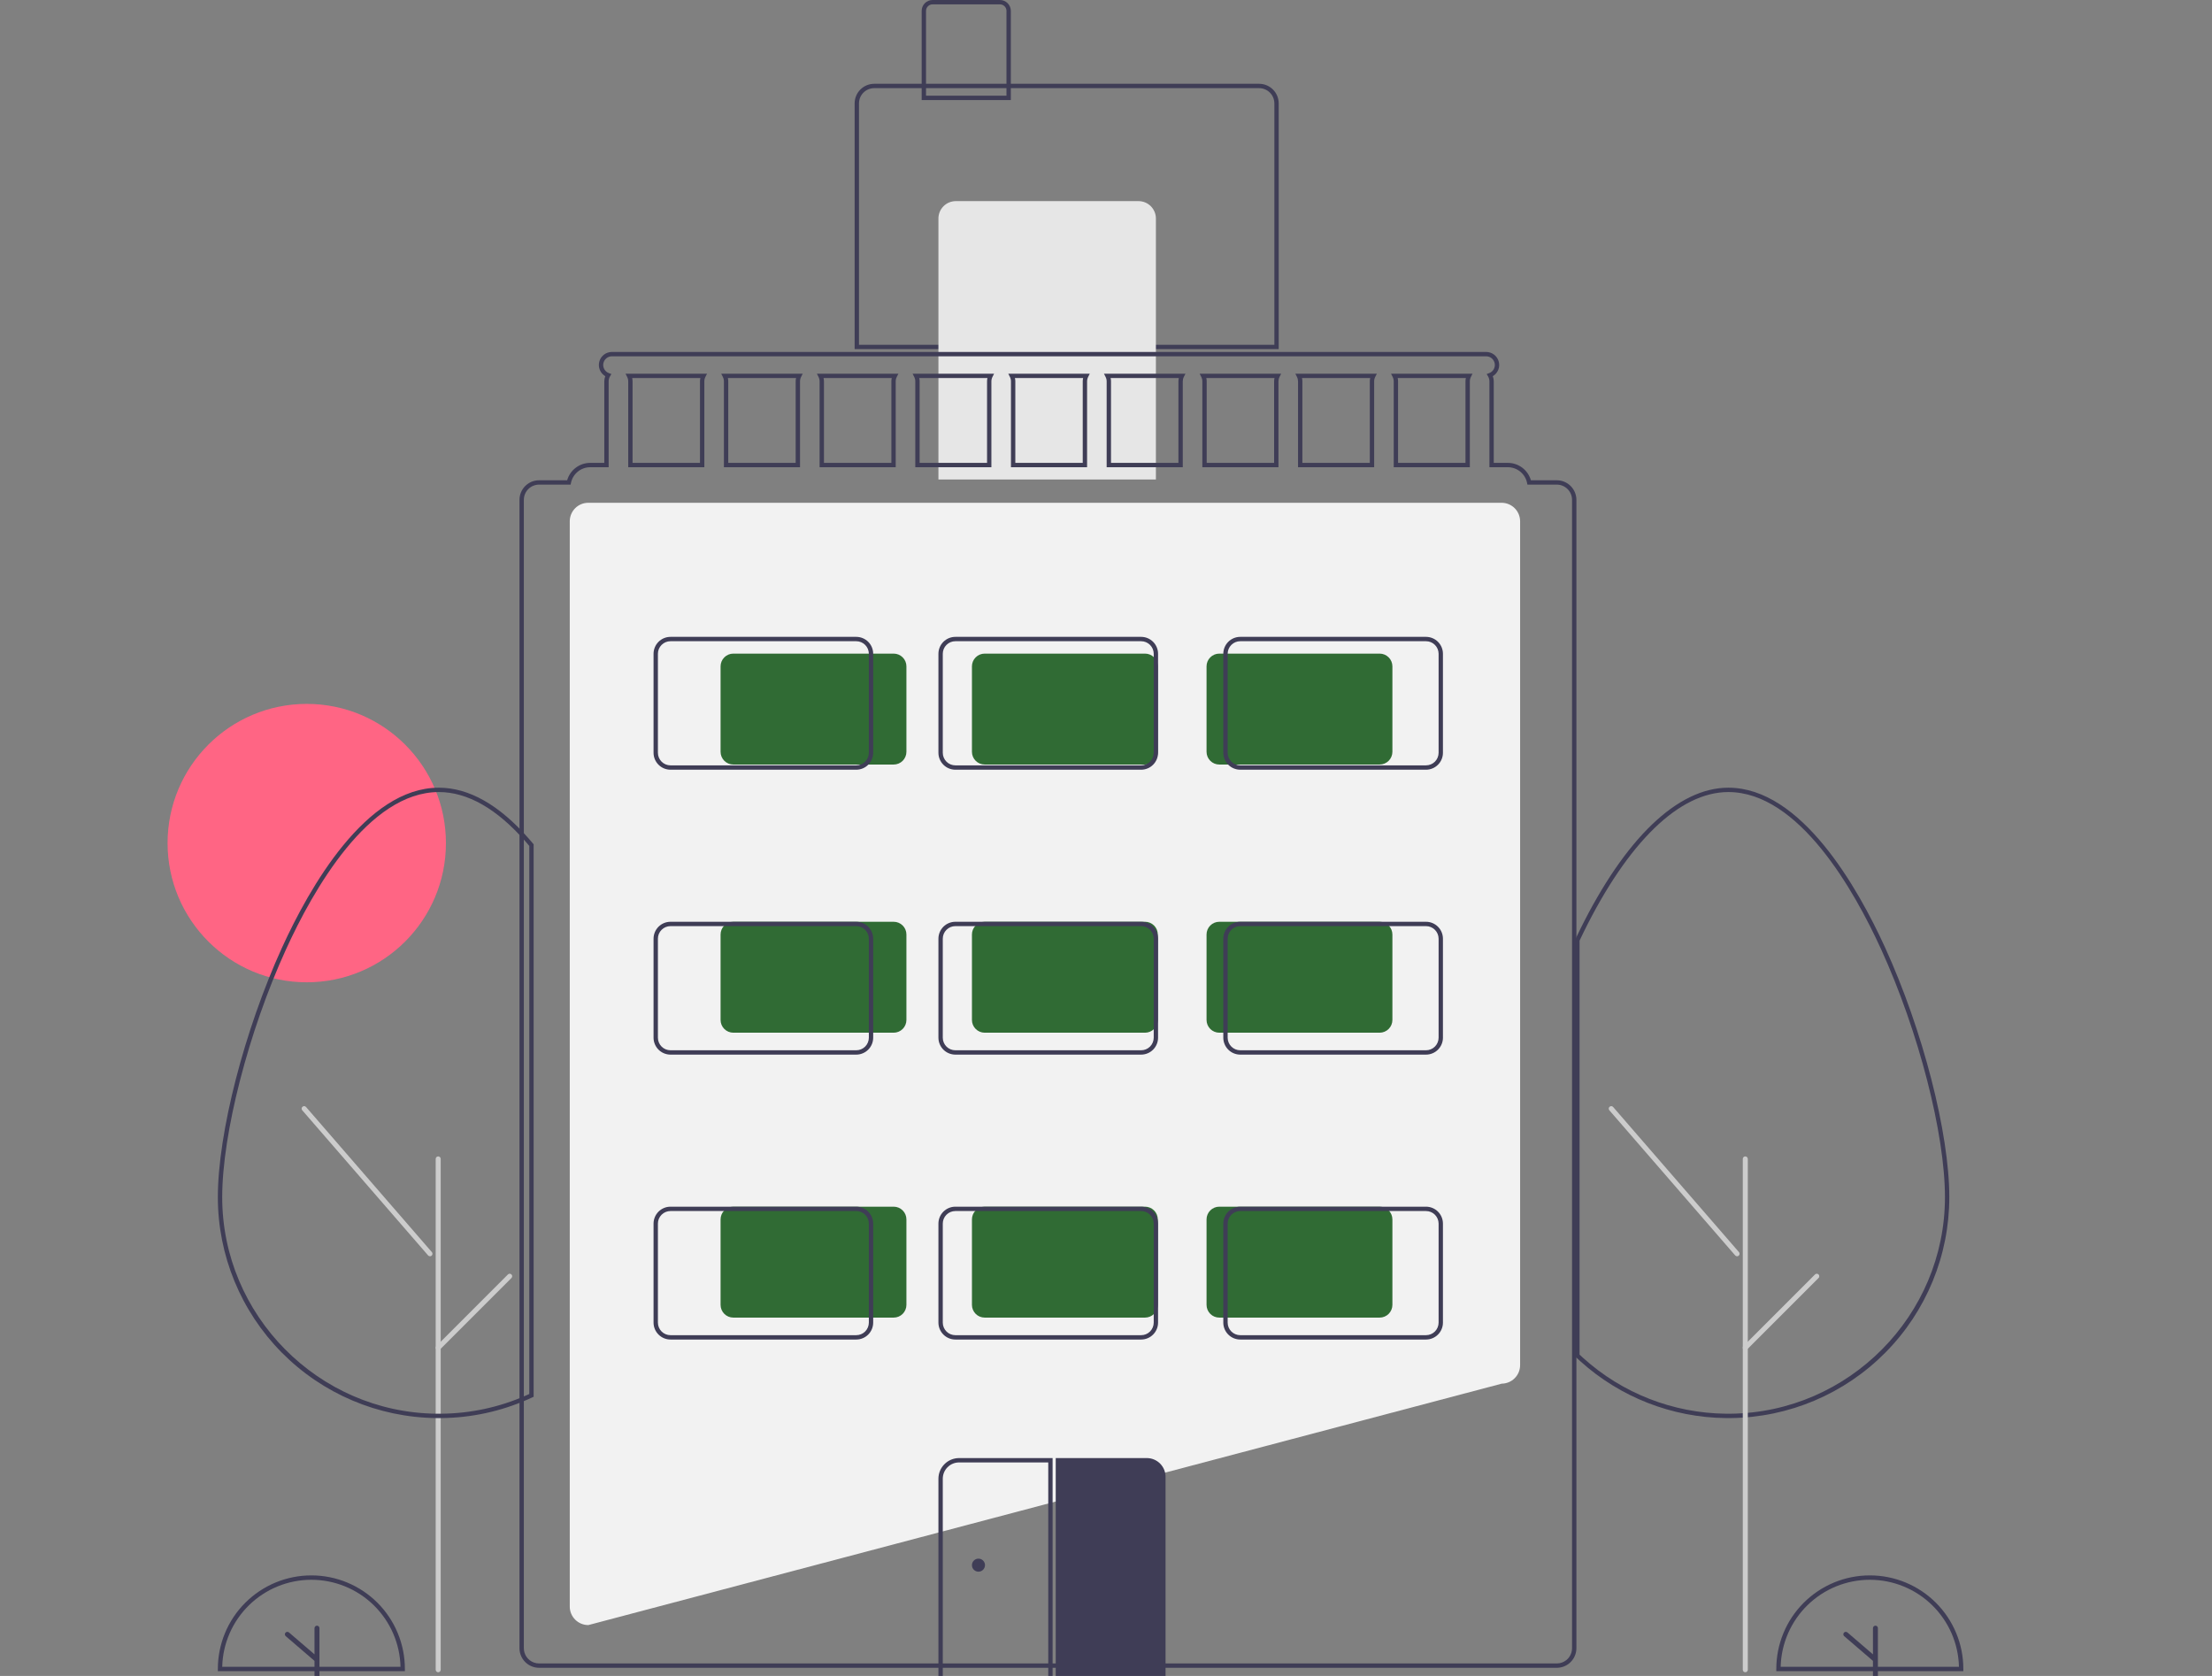 <svg width="132" height="100" viewBox="0 0 132 100" fill="none" xmlns="http://www.w3.org/2000/svg">
<rect x="0" y="0" width="132" height="100" fill="#808080" stroke="none"/>
<g clip-path="url(#clip0)">
<path d="M18.306 58.611C22.893 58.611 26.611 54.893 26.611 50.306C26.611 45.718 22.893 42 18.306 42C13.719 42 10 45.718 10 50.306C10 54.893 13.719 58.611 18.306 58.611Z" fill="#FF6584"/>
<path d="M35.111 96.964H35.103C34.811 96.964 34.53 96.847 34.324 96.641C34.117 96.434 34 96.153 34 95.861V31.103C34 30.811 34.117 30.53 34.324 30.323C34.53 30.117 34.811 30 35.103 30H89.609C89.901 30 90.181 30.117 90.388 30.323C90.595 30.53 90.711 30.811 90.712 31.103V81.456C90.711 81.747 90.596 82.026 90.391 82.233C90.186 82.439 89.908 82.556 89.617 82.559L35.111 96.964Z" fill="#F2F2F2"/>
<path d="M76.306 20.833H51V6.168C51 5.858 51.123 5.561 51.343 5.342C51.561 5.124 51.858 5 52.168 5H75.138C75.448 5 75.745 5.124 75.964 5.342C76.183 5.561 76.306 5.858 76.306 6.168V20.833ZM51.26 20.573H76.047V6.168C76.046 5.927 75.951 5.696 75.78 5.526C75.61 5.356 75.379 5.26 75.138 5.26H52.168C51.927 5.26 51.696 5.356 51.526 5.526C51.356 5.696 51.26 5.927 51.26 6.168V20.573Z" fill="#3F3D56"/>
<path d="M57.038 12H67.939C68.215 12 68.479 12.109 68.673 12.304C68.868 12.499 68.978 12.763 68.978 13.038V28.611H56V13.038C56 12.763 56.109 12.499 56.304 12.304C56.499 12.109 56.763 12 57.038 12Z" fill="#E6E6E6"/>
<path d="M60.321 5.97H55V0.649C55 0.477 55.069 0.312 55.19 0.19C55.312 0.069 55.477 0 55.649 0H59.672C59.844 0 60.009 0.069 60.13 0.19C60.252 0.312 60.321 0.477 60.321 0.649V5.97ZM55.26 5.71H60.061V0.649C60.061 0.546 60.02 0.447 59.947 0.374C59.874 0.301 59.775 0.26 59.672 0.26H55.649C55.546 0.26 55.447 0.301 55.374 0.374C55.301 0.447 55.26 0.546 55.26 0.649V5.71Z" fill="#3F3D56"/>
<path d="M103.137 84.614C103.086 84.614 103.035 84.614 102.984 84.613C99.773 84.577 96.686 83.371 94.302 81.219C94.214 81.139 94.127 81.058 94.04 80.976L94 80.937V56.066L94.012 56.039C94.098 55.857 94.185 55.678 94.273 55.498C96.972 50.018 100.12 47 103.137 47C107.489 47 110.863 52.969 112.488 56.527C114.746 61.474 116.324 67.605 116.324 71.435C116.323 74.906 114.954 78.235 112.513 80.702C110.073 83.169 106.758 84.574 103.288 84.613C103.24 84.614 103.188 84.614 103.137 84.614ZM94.26 80.826C94.331 80.894 94.404 80.961 94.477 81.027C96.814 83.136 99.841 84.319 102.988 84.353C103.041 84.355 103.091 84.353 103.141 84.355C103.188 84.355 103.236 84.355 103.283 84.353C110.332 84.275 116.064 78.48 116.064 71.435C116.064 67.638 114.497 61.552 112.252 56.635C110.653 53.133 107.344 47.26 103.137 47.26C100.224 47.26 97.159 50.226 94.506 55.612C94.424 55.782 94.341 55.952 94.26 56.124L94.26 80.826Z" fill="#3F3D56"/>
<path d="M104.149 99.78C104.11 99.78 104.072 99.764 104.044 99.736C104.016 99.708 104 99.67 104 99.63V69.15C104 69.13 104.004 69.111 104.011 69.093C104.019 69.075 104.03 69.058 104.043 69.044C104.057 69.03 104.074 69.019 104.092 69.011C104.11 69.004 104.13 69 104.149 69C104.169 69 104.188 69.004 104.207 69.011C104.225 69.019 104.241 69.03 104.255 69.044C104.269 69.058 104.28 69.075 104.287 69.093C104.295 69.111 104.299 69.13 104.299 69.15V99.63C104.299 99.67 104.283 99.708 104.255 99.736C104.227 99.764 104.189 99.78 104.149 99.78V99.78Z" fill="#CCCCCC"/>
<path d="M26.149 99.78C26.11 99.78 26.072 99.764 26.044 99.736C26.016 99.708 26 99.67 26 99.63V69.15C26 69.13 26.004 69.111 26.011 69.093C26.019 69.075 26.029 69.058 26.043 69.044C26.057 69.03 26.074 69.019 26.092 69.011C26.11 69.004 26.13 69 26.149 69C26.169 69 26.189 69.004 26.207 69.011C26.225 69.019 26.241 69.03 26.255 69.044C26.269 69.058 26.28 69.075 26.288 69.093C26.295 69.111 26.299 69.13 26.299 69.15V99.63C26.299 99.67 26.283 99.708 26.255 99.736C26.227 99.764 26.189 99.78 26.149 99.78V99.78Z" fill="#CCCCCC"/>
<path d="M103.658 74.958C103.637 74.958 103.616 74.954 103.596 74.945C103.577 74.936 103.56 74.923 103.546 74.907L96.036 66.247C96.01 66.217 95.998 66.178 96 66.139C96.003 66.099 96.022 66.062 96.052 66.037C96.081 66.011 96.12 65.998 96.16 66C96.199 66.003 96.236 66.021 96.262 66.051L103.771 74.711C103.79 74.733 103.802 74.759 103.806 74.788C103.81 74.816 103.806 74.845 103.794 74.871C103.782 74.897 103.763 74.919 103.739 74.935C103.715 74.95 103.687 74.958 103.658 74.958V74.958Z" fill="#CCCCCC"/>
<path d="M104.149 80.565C104.12 80.565 104.091 80.556 104.066 80.54C104.042 80.524 104.023 80.5 104.011 80.473C104 80.446 103.997 80.416 104.003 80.387C104.009 80.358 104.023 80.331 104.044 80.31L108.311 76.043C108.339 76.016 108.377 76 108.416 76C108.456 76 108.494 76.016 108.521 76.044C108.549 76.072 108.565 76.11 108.565 76.149C108.565 76.189 108.55 76.227 108.522 76.255L104.255 80.522C104.241 80.535 104.225 80.546 104.206 80.554C104.188 80.561 104.169 80.565 104.149 80.565V80.565Z" fill="#CCCCCC"/>
<path d="M117.161 99.713H106V99.583C106 98.85 106.144 98.124 106.424 97.447C106.704 96.769 107.115 96.154 107.634 95.635C108.152 95.117 108.767 94.706 109.444 94.425C110.122 94.144 110.848 94 111.581 94C112.314 94 113.04 94.144 113.717 94.425C114.394 94.706 115.01 95.117 115.528 95.635C116.046 96.154 116.457 96.769 116.737 97.447C117.018 98.124 117.162 98.85 117.161 99.583L117.161 99.713ZM106.261 99.454H116.9C116.866 98.065 116.291 96.745 115.297 95.775C114.303 94.805 112.969 94.262 111.581 94.262C110.192 94.262 108.858 94.805 107.864 95.775C106.87 96.745 106.295 98.065 106.261 99.454H106.261Z" fill="#3F3D56"/>
<path d="M111.915 97C111.876 97 111.839 97.016 111.811 97.043C111.784 97.071 111.768 97.108 111.768 97.147V98.712L110.244 97.404C110.229 97.391 110.212 97.382 110.193 97.376C110.175 97.369 110.156 97.367 110.136 97.368C110.117 97.37 110.098 97.375 110.081 97.384C110.064 97.393 110.048 97.405 110.036 97.419C110.023 97.434 110.013 97.451 110.007 97.47C110.001 97.488 109.999 97.507 110 97.527C110.002 97.546 110.007 97.565 110.016 97.582C110.025 97.6 110.037 97.615 110.052 97.627L111.768 99.101V100.02C111.768 100.039 111.772 100.059 111.779 100.077C111.787 100.095 111.797 100.111 111.811 100.125C111.825 100.138 111.841 100.149 111.859 100.157C111.877 100.164 111.896 100.168 111.915 100.168C111.935 100.168 111.954 100.164 111.972 100.157C111.99 100.149 112.006 100.138 112.02 100.125C112.034 100.111 112.044 100.095 112.052 100.077C112.059 100.059 112.063 100.039 112.063 100.02V97.147C112.063 97.108 112.047 97.071 112.02 97.043C111.992 97.016 111.955 97 111.915 97Z" fill="#3F3D56"/>
<path d="M24.161 99.713H13V99.583C13 98.85 13.144 98.124 13.424 97.447C13.704 96.769 14.115 96.154 14.634 95.635C15.152 95.117 15.767 94.706 16.444 94.425C17.122 94.144 17.848 94 18.581 94C19.314 94 20.04 94.144 20.717 94.425C21.394 94.706 22.009 95.117 22.528 95.635C23.046 96.154 23.457 96.769 23.737 97.447C24.018 98.124 24.162 98.85 24.161 99.583L24.161 99.713ZM13.261 99.454H23.9C23.866 98.065 23.291 96.745 22.297 95.775C21.303 94.805 19.969 94.262 18.581 94.262C17.192 94.262 15.858 94.805 14.864 95.775C13.87 96.745 13.295 98.065 13.261 99.454H13.261Z" fill="#3F3D56"/>
<path d="M18.915 97C18.876 97 18.839 97.016 18.811 97.043C18.784 97.071 18.768 97.108 18.768 97.147V98.712L17.244 97.404C17.229 97.391 17.212 97.382 17.194 97.376C17.175 97.369 17.156 97.367 17.136 97.368C17.117 97.37 17.098 97.375 17.081 97.384C17.064 97.393 17.048 97.405 17.035 97.419C17.023 97.434 17.013 97.451 17.007 97.47C17.001 97.488 16.999 97.507 17 97.527C17.002 97.546 17.007 97.565 17.016 97.582C17.025 97.6 17.037 97.615 17.052 97.627L18.768 99.101V100.02C18.768 100.039 18.772 100.059 18.779 100.077C18.787 100.095 18.797 100.111 18.811 100.125C18.825 100.138 18.841 100.149 18.859 100.157C18.877 100.164 18.896 100.168 18.915 100.168C18.935 100.168 18.954 100.164 18.972 100.157C18.99 100.149 19.006 100.138 19.02 100.125C19.034 100.111 19.044 100.095 19.052 100.077C19.059 100.059 19.063 100.039 19.063 100.02V97.147C19.063 97.108 19.047 97.071 19.02 97.043C18.992 97.016 18.954 97 18.915 97V97Z" fill="#3F3D56"/>
<path d="M26.188 84.614C26.136 84.614 26.086 84.614 26.034 84.613C22.564 84.573 19.25 83.168 16.81 80.701C14.37 78.234 13.001 74.905 13 71.435C13 67.605 14.578 61.474 16.836 56.527C18.461 52.969 21.836 47 26.188 47C27.98 47 29.785 48.022 31.553 50.037C31.64 50.136 31.728 50.239 31.815 50.343L31.845 50.379V83.341L31.771 83.376C31.684 83.418 31.596 83.458 31.507 83.496C29.878 84.217 28.119 84.597 26.338 84.613C26.29 84.614 26.238 84.614 26.188 84.614ZM26.188 47.26C21.981 47.26 18.671 53.133 17.073 56.635C14.828 61.552 13.26 67.638 13.26 71.435C13.26 78.479 18.992 84.274 26.039 84.353C26.091 84.355 26.14 84.355 26.191 84.355C26.238 84.355 26.287 84.355 26.334 84.353C28.08 84.338 29.805 83.966 31.403 83.259C31.464 83.232 31.525 83.205 31.585 83.177V50.473C31.51 50.383 31.434 50.294 31.358 50.208C29.642 48.252 27.902 47.26 26.188 47.26V47.26Z" fill="#3F3D56"/>
<path d="M25.659 74.958C25.637 74.958 25.616 74.954 25.596 74.945C25.577 74.936 25.56 74.923 25.546 74.907L18.036 66.247C18.011 66.217 17.997 66.178 18 66.139C18.003 66.099 18.022 66.062 18.052 66.037C18.081 66.011 18.12 65.998 18.16 66C18.199 66.003 18.236 66.021 18.262 66.051L25.771 74.711C25.79 74.733 25.802 74.759 25.806 74.788C25.81 74.816 25.806 74.845 25.794 74.871C25.782 74.897 25.763 74.919 25.739 74.935C25.715 74.95 25.687 74.958 25.659 74.958V74.958Z" fill="#CCCCCC"/>
<path d="M26.149 80.565C26.12 80.565 26.091 80.556 26.066 80.54C26.042 80.524 26.023 80.5 26.011 80.473C26 80.446 25.997 80.416 26.003 80.387C26.009 80.358 26.023 80.331 26.044 80.31L30.311 76.043C30.339 76.016 30.377 76 30.416 76C30.456 76 30.494 76.016 30.521 76.044C30.549 76.072 30.565 76.11 30.565 76.149C30.565 76.189 30.55 76.227 30.522 76.255L26.255 80.522C26.241 80.535 26.225 80.546 26.206 80.554C26.188 80.561 26.169 80.565 26.149 80.565Z" fill="#CCCCCC"/>
<path d="M37.328 22.298L37.424 22.487C37.466 22.569 37.489 22.66 37.489 22.752V27.878H42.031V22.752C42.031 22.66 42.053 22.569 42.096 22.487L42.192 22.298H37.328ZM41.771 22.752V27.619H37.748V22.752C37.748 22.686 37.74 22.621 37.725 22.557H41.795C41.779 22.621 41.771 22.686 41.771 22.752V22.752ZM43.038 22.298L43.134 22.487C43.176 22.569 43.199 22.66 43.199 22.752V27.878H47.741V22.752C47.741 22.66 47.763 22.569 47.806 22.487L47.902 22.298H43.038ZM47.481 22.752V27.619H43.458V22.752C43.459 22.686 43.451 22.621 43.435 22.557H47.505C47.489 22.621 47.481 22.686 47.481 22.752V22.752ZM48.748 22.298L48.844 22.487C48.887 22.569 48.909 22.66 48.909 22.752V27.878H53.451V22.752C53.451 22.66 53.473 22.569 53.516 22.487L53.612 22.298H48.748ZM53.192 22.752V27.619H49.169V22.752C49.169 22.686 49.161 22.621 49.145 22.557H53.215C53.199 22.621 53.191 22.686 53.192 22.752ZM54.458 22.298L54.554 22.487C54.597 22.569 54.619 22.66 54.619 22.752V27.878H59.161V22.752C59.161 22.66 59.184 22.569 59.226 22.487L59.322 22.298H54.458ZM58.902 22.752V27.619H54.879V22.752C54.879 22.686 54.871 22.621 54.855 22.557H58.925C58.909 22.621 58.902 22.686 58.902 22.752ZM60.168 22.298L60.264 22.487C60.307 22.569 60.329 22.66 60.329 22.752V27.878H64.871V22.752C64.871 22.66 64.894 22.569 64.936 22.487L65.032 22.298H60.168ZM64.612 22.752V27.619H60.589V22.752C60.589 22.686 60.581 22.621 60.565 22.557H64.635C64.62 22.621 64.612 22.686 64.612 22.752V22.752ZM65.878 22.298L65.974 22.487C66.017 22.569 66.039 22.66 66.039 22.752V27.878H70.581V22.752C70.582 22.66 70.604 22.569 70.646 22.487L70.742 22.298H65.878ZM70.322 22.752V27.619H66.299V22.752C66.299 22.686 66.291 22.621 66.275 22.557H70.345C70.33 22.621 70.322 22.686 70.322 22.752V22.752ZM71.588 22.298L71.684 22.487C71.727 22.569 71.749 22.66 71.749 22.752V27.878H76.291V22.752C76.292 22.66 76.314 22.569 76.356 22.487L76.453 22.298H71.588ZM76.032 22.752V27.619H72.009V22.752C72.009 22.686 72.001 22.621 71.986 22.557H76.055C76.04 22.621 76.032 22.686 76.032 22.752ZM77.299 22.298L77.395 22.487C77.437 22.569 77.459 22.66 77.46 22.752V27.878H82.002V22.752C82.002 22.66 82.024 22.569 82.067 22.487L82.163 22.298H77.299ZM81.742 22.752V27.619H77.719V22.752C77.719 22.686 77.711 22.621 77.696 22.557H81.766C81.75 22.621 81.742 22.686 81.742 22.752ZM83.009 22.298L83.105 22.487C83.147 22.569 83.17 22.66 83.17 22.752V27.878H87.712V22.752C87.712 22.66 87.734 22.569 87.777 22.487L87.873 22.298H83.009ZM87.452 22.752V27.619H83.429V22.752C83.429 22.686 83.421 22.621 83.406 22.557H87.476C87.46 22.621 87.452 22.686 87.452 22.752ZM83.009 22.298L83.105 22.487C83.147 22.569 83.17 22.66 83.17 22.752V27.878H87.712V22.752C87.712 22.66 87.734 22.569 87.777 22.487L87.873 22.298H83.009ZM87.452 22.752V27.619H83.429V22.752C83.429 22.686 83.421 22.621 83.406 22.557H87.476C87.46 22.621 87.452 22.686 87.452 22.752ZM77.299 22.298L77.395 22.487C77.437 22.569 77.459 22.66 77.46 22.752V27.878H82.002V22.752C82.002 22.66 82.024 22.569 82.067 22.487L82.163 22.298H77.299ZM81.742 22.752V27.619H77.719V22.752C77.719 22.686 77.711 22.621 77.696 22.557H81.766C81.75 22.621 81.742 22.686 81.742 22.752ZM71.588 22.298L71.684 22.487C71.727 22.569 71.749 22.66 71.749 22.752V27.878H76.291V22.752C76.292 22.66 76.314 22.569 76.356 22.487L76.453 22.298H71.588ZM76.032 22.752V27.619H72.009V22.752C72.009 22.686 72.001 22.621 71.986 22.557H76.055C76.04 22.621 76.032 22.686 76.032 22.752ZM65.878 22.298L65.974 22.487C66.017 22.569 66.039 22.66 66.039 22.752V27.878H70.581V22.752C70.582 22.66 70.604 22.569 70.646 22.487L70.742 22.298H65.878ZM70.322 22.752V27.619H66.299V22.752C66.299 22.686 66.291 22.621 66.275 22.557H70.345C70.33 22.621 70.322 22.686 70.322 22.752V22.752ZM60.168 22.298L60.264 22.487C60.307 22.569 60.329 22.66 60.329 22.752V27.878H64.871V22.752C64.871 22.66 64.894 22.569 64.936 22.487L65.032 22.298H60.168ZM64.612 22.752V27.619H60.589V22.752C60.589 22.686 60.581 22.621 60.565 22.557H64.635C64.62 22.621 64.612 22.686 64.612 22.752V22.752ZM54.458 22.298L54.554 22.487C54.597 22.569 54.619 22.66 54.619 22.752V27.878H59.161V22.752C59.161 22.66 59.184 22.569 59.226 22.487L59.322 22.298H54.458ZM58.902 22.752V27.619H54.879V22.752C54.879 22.686 54.871 22.621 54.855 22.557H58.925C58.909 22.621 58.902 22.686 58.902 22.752ZM48.748 22.298L48.844 22.487C48.887 22.569 48.909 22.66 48.909 22.752V27.878H53.451V22.752C53.451 22.66 53.473 22.569 53.516 22.487L53.612 22.298H48.748ZM53.192 22.752V27.619H49.169V22.752C49.169 22.686 49.161 22.621 49.145 22.557H53.215C53.199 22.621 53.191 22.686 53.192 22.752ZM43.038 22.298L43.134 22.487C43.176 22.569 43.199 22.66 43.199 22.752V27.878H47.741V22.752C47.741 22.66 47.763 22.569 47.806 22.487L47.902 22.298H43.038ZM47.481 22.752V27.619H43.458V22.752C43.459 22.686 43.451 22.621 43.435 22.557H47.505C47.489 22.621 47.481 22.686 47.481 22.752V22.752ZM37.328 22.298L37.424 22.487C37.466 22.569 37.489 22.66 37.489 22.752V27.878H42.031V22.752C42.031 22.66 42.053 22.569 42.096 22.487L42.192 22.298H37.328ZM41.771 22.752V27.619H37.748V22.752C37.748 22.686 37.74 22.621 37.725 22.557H41.795C41.779 22.621 41.771 22.686 41.771 22.752V22.752ZM83.009 22.298L83.105 22.487C83.147 22.569 83.17 22.66 83.17 22.752V27.878H87.712V22.752C87.712 22.66 87.734 22.569 87.777 22.487L87.873 22.298H83.009ZM87.452 22.752V27.619H83.429V22.752C83.429 22.686 83.421 22.621 83.406 22.557H87.476C87.46 22.621 87.452 22.686 87.452 22.752ZM77.299 22.298L77.395 22.487C77.437 22.569 77.459 22.66 77.46 22.752V27.878H82.002V22.752C82.002 22.66 82.024 22.569 82.067 22.487L82.163 22.298H77.299ZM81.742 22.752V27.619H77.719V22.752C77.719 22.686 77.711 22.621 77.696 22.557H81.766C81.75 22.621 81.742 22.686 81.742 22.752ZM71.588 22.298L71.684 22.487C71.727 22.569 71.749 22.66 71.749 22.752V27.878H76.291V22.752C76.292 22.66 76.314 22.569 76.356 22.487L76.453 22.298H71.588ZM76.032 22.752V27.619H72.009V22.752C72.009 22.686 72.001 22.621 71.986 22.557H76.055C76.04 22.621 76.032 22.686 76.032 22.752ZM65.878 22.298L65.974 22.487C66.017 22.569 66.039 22.66 66.039 22.752V27.878H70.581V22.752C70.582 22.66 70.604 22.569 70.646 22.487L70.742 22.298H65.878ZM70.322 22.752V27.619H66.299V22.752C66.299 22.686 66.291 22.621 66.275 22.557H70.345C70.33 22.621 70.322 22.686 70.322 22.752V22.752ZM60.168 22.298L60.264 22.487C60.307 22.569 60.329 22.66 60.329 22.752V27.878H64.871V22.752C64.871 22.66 64.894 22.569 64.936 22.487L65.032 22.298H60.168ZM64.612 22.752V27.619H60.589V22.752C60.589 22.686 60.581 22.621 60.565 22.557H64.635C64.62 22.621 64.612 22.686 64.612 22.752V22.752ZM54.458 22.298L54.554 22.487C54.597 22.569 54.619 22.66 54.619 22.752V27.878H59.161V22.752C59.161 22.66 59.184 22.569 59.226 22.487L59.322 22.298H54.458ZM58.902 22.752V27.619H54.879V22.752C54.879 22.686 54.871 22.621 54.855 22.557H58.925C58.909 22.621 58.902 22.686 58.902 22.752ZM48.748 22.298L48.844 22.487C48.887 22.569 48.909 22.66 48.909 22.752V27.878H53.451V22.752C53.451 22.66 53.473 22.569 53.516 22.487L53.612 22.298H48.748ZM53.192 22.752V27.619H49.169V22.752C49.169 22.686 49.161 22.621 49.145 22.557H53.215C53.199 22.621 53.191 22.686 53.192 22.752ZM43.038 22.298L43.134 22.487C43.176 22.569 43.199 22.66 43.199 22.752V27.878H47.741V22.752C47.741 22.66 47.763 22.569 47.806 22.487L47.902 22.298H43.038ZM47.481 22.752V27.619H43.458V22.752C43.459 22.686 43.451 22.621 43.435 22.557H47.505C47.489 22.621 47.481 22.686 47.481 22.752V22.752ZM37.328 22.298L37.424 22.487C37.466 22.569 37.489 22.66 37.489 22.752V27.878H42.031V22.752C42.031 22.66 42.053 22.569 42.096 22.487L42.192 22.298H37.328ZM41.771 22.752V27.619H37.748V22.752C37.748 22.686 37.74 22.621 37.725 22.557H41.795C41.779 22.621 41.771 22.686 41.771 22.752V22.752ZM83.009 22.298L83.105 22.487C83.147 22.569 83.17 22.66 83.17 22.752V27.878H87.712V22.752C87.712 22.66 87.734 22.569 87.777 22.487L87.873 22.298H83.009ZM87.452 22.752V27.619H83.429V22.752C83.429 22.686 83.421 22.621 83.406 22.557H87.476C87.46 22.621 87.452 22.686 87.452 22.752ZM77.299 22.298L77.395 22.487C77.437 22.569 77.459 22.66 77.46 22.752V27.878H82.002V22.752C82.002 22.66 82.024 22.569 82.067 22.487L82.163 22.298H77.299ZM81.742 22.752V27.619H77.719V22.752C77.719 22.686 77.711 22.621 77.696 22.557H81.766C81.75 22.621 81.742 22.686 81.742 22.752ZM71.588 22.298L71.684 22.487C71.727 22.569 71.749 22.66 71.749 22.752V27.878H76.291V22.752C76.292 22.66 76.314 22.569 76.356 22.487L76.453 22.298H71.588ZM76.032 22.752V27.619H72.009V22.752C72.009 22.686 72.001 22.621 71.986 22.557H76.055C76.04 22.621 76.032 22.686 76.032 22.752ZM65.878 22.298L65.974 22.487C66.017 22.569 66.039 22.66 66.039 22.752V27.878H70.581V22.752C70.582 22.66 70.604 22.569 70.646 22.487L70.742 22.298H65.878ZM70.322 22.752V27.619H66.299V22.752C66.299 22.686 66.291 22.621 66.275 22.557H70.345C70.33 22.621 70.322 22.686 70.322 22.752V22.752ZM60.168 22.298L60.264 22.487C60.307 22.569 60.329 22.66 60.329 22.752V27.878H64.871V22.752C64.871 22.66 64.894 22.569 64.936 22.487L65.032 22.298H60.168ZM64.612 22.752V27.619H60.589V22.752C60.589 22.686 60.581 22.621 60.565 22.557H64.635C64.62 22.621 64.612 22.686 64.612 22.752V22.752ZM54.458 22.298L54.554 22.487C54.597 22.569 54.619 22.66 54.619 22.752V27.878H59.161V22.752C59.161 22.66 59.184 22.569 59.226 22.487L59.322 22.298H54.458ZM58.902 22.752V27.619H54.879V22.752C54.879 22.686 54.871 22.621 54.855 22.557H58.925C58.909 22.621 58.902 22.686 58.902 22.752ZM48.748 22.298L48.844 22.487C48.887 22.569 48.909 22.66 48.909 22.752V27.878H53.451V22.752C53.451 22.66 53.473 22.569 53.516 22.487L53.612 22.298H48.748ZM53.192 22.752V27.619H49.169V22.752C49.169 22.686 49.161 22.621 49.145 22.557H53.215C53.199 22.621 53.191 22.686 53.192 22.752ZM43.038 22.298L43.134 22.487C43.176 22.569 43.199 22.66 43.199 22.752V27.878H47.741V22.752C47.741 22.66 47.763 22.569 47.806 22.487L47.902 22.298H43.038ZM47.481 22.752V27.619H43.458V22.752C43.459 22.686 43.451 22.621 43.435 22.557H47.505C47.489 22.621 47.481 22.686 47.481 22.752V22.752ZM37.328 22.298L37.424 22.487C37.466 22.569 37.489 22.66 37.489 22.752V27.878H42.031V22.752C42.031 22.66 42.053 22.569 42.096 22.487L42.192 22.298H37.328ZM41.771 22.752V27.619H37.748V22.752C37.748 22.686 37.74 22.621 37.725 22.557H41.795C41.779 22.621 41.771 22.686 41.771 22.752V22.752ZM83.009 22.298L83.105 22.487C83.147 22.569 83.17 22.66 83.17 22.752V27.878H87.712V22.752C87.712 22.66 87.734 22.569 87.777 22.487L87.873 22.298H83.009ZM87.452 22.752V27.619H83.429V22.752C83.429 22.686 83.421 22.621 83.406 22.557H87.476C87.46 22.621 87.452 22.686 87.452 22.752ZM77.299 22.298L77.395 22.487C77.437 22.569 77.459 22.66 77.46 22.752V27.878H82.002V22.752C82.002 22.66 82.024 22.569 82.067 22.487L82.163 22.298H77.299ZM81.742 22.752V27.619H77.719V22.752C77.719 22.686 77.711 22.621 77.696 22.557H81.766C81.75 22.621 81.742 22.686 81.742 22.752ZM71.588 22.298L71.684 22.487C71.727 22.569 71.749 22.66 71.749 22.752V27.878H76.291V22.752C76.292 22.66 76.314 22.569 76.356 22.487L76.453 22.298H71.588ZM76.032 22.752V27.619H72.009V22.752C72.009 22.686 72.001 22.621 71.986 22.557H76.055C76.04 22.621 76.032 22.686 76.032 22.752ZM65.878 22.298L65.974 22.487C66.017 22.569 66.039 22.66 66.039 22.752V27.878H70.581V22.752C70.582 22.66 70.604 22.569 70.646 22.487L70.742 22.298H65.878ZM70.322 22.752V27.619H66.299V22.752C66.299 22.686 66.291 22.621 66.275 22.557H70.345C70.33 22.621 70.322 22.686 70.322 22.752V22.752ZM60.168 22.298L60.264 22.487C60.307 22.569 60.329 22.66 60.329 22.752V27.878H64.871V22.752C64.871 22.66 64.894 22.569 64.936 22.487L65.032 22.298H60.168ZM64.612 22.752V27.619H60.589V22.752C60.589 22.686 60.581 22.621 60.565 22.557H64.635C64.62 22.621 64.612 22.686 64.612 22.752V22.752ZM54.458 22.298L54.554 22.487C54.597 22.569 54.619 22.66 54.619 22.752V27.878H59.161V22.752C59.161 22.66 59.184 22.569 59.226 22.487L59.322 22.298H54.458ZM58.902 22.752V27.619H54.879V22.752C54.879 22.686 54.871 22.621 54.855 22.557H58.925C58.909 22.621 58.902 22.686 58.902 22.752ZM48.748 22.298L48.844 22.487C48.887 22.569 48.909 22.66 48.909 22.752V27.878H53.451V22.752C53.451 22.66 53.473 22.569 53.516 22.487L53.612 22.298H48.748ZM53.192 22.752V27.619H49.169V22.752C49.169 22.686 49.161 22.621 49.145 22.557H53.215C53.199 22.621 53.191 22.686 53.192 22.752ZM43.038 22.298L43.134 22.487C43.176 22.569 43.199 22.66 43.199 22.752V27.878H47.741V22.752C47.741 22.66 47.763 22.569 47.806 22.487L47.902 22.298H43.038ZM47.481 22.752V27.619H43.458V22.752C43.459 22.686 43.451 22.621 43.435 22.557H47.505C47.489 22.621 47.481 22.686 47.481 22.752V22.752ZM37.328 22.298L37.424 22.487C37.466 22.569 37.489 22.66 37.489 22.752V27.878H42.031V22.752C42.031 22.66 42.053 22.569 42.096 22.487L42.192 22.298H37.328ZM41.771 22.752V27.619H37.748V22.752C37.748 22.686 37.74 22.621 37.725 22.557H41.795C41.779 22.621 41.771 22.686 41.771 22.752V22.752ZM83.009 22.298L83.105 22.487C83.147 22.569 83.17 22.66 83.17 22.752V27.878H87.712V22.752C87.712 22.66 87.734 22.569 87.777 22.487L87.873 22.298H83.009ZM87.452 22.752V27.619H83.429V22.752C83.429 22.686 83.421 22.621 83.406 22.557H87.476C87.46 22.621 87.452 22.686 87.452 22.752ZM77.395 22.487C77.437 22.569 77.459 22.66 77.46 22.752V27.878H82.002V22.752C82.002 22.66 82.024 22.569 82.067 22.487L82.163 22.298H77.299L77.395 22.487ZM81.766 22.557C81.75 22.621 81.742 22.686 81.742 22.752V27.619H77.719V22.752C77.719 22.686 77.711 22.621 77.696 22.557H81.766ZM71.684 22.487C71.727 22.569 71.749 22.66 71.749 22.752V27.878H76.291V22.752C76.292 22.66 76.314 22.569 76.356 22.487L76.453 22.298H71.588L71.684 22.487ZM76.055 22.557C76.04 22.621 76.032 22.686 76.032 22.752V27.619H72.009V22.752C72.009 22.686 72.001 22.621 71.986 22.557H76.055ZM65.974 22.487C66.017 22.569 66.039 22.66 66.039 22.752V27.878H70.581V22.752C70.582 22.66 70.604 22.569 70.646 22.487L70.742 22.298H65.878L65.974 22.487ZM70.345 22.557C70.33 22.621 70.322 22.686 70.322 22.752V27.619H66.299V22.752C66.299 22.686 66.291 22.621 66.275 22.557H70.345ZM60.264 22.487C60.307 22.569 60.329 22.66 60.329 22.752V27.878H64.871V22.752C64.871 22.66 64.894 22.569 64.936 22.487L65.032 22.298H60.168L60.264 22.487ZM64.635 22.557C64.62 22.621 64.612 22.686 64.612 22.752V27.619H60.589V22.752C60.589 22.686 60.581 22.621 60.565 22.557H64.635ZM54.554 22.487C54.597 22.569 54.619 22.66 54.619 22.752V27.878H59.161V22.752C59.161 22.66 59.184 22.569 59.226 22.487L59.322 22.298H54.458L54.554 22.487ZM58.925 22.557C58.909 22.621 58.902 22.686 58.902 22.752V27.619H54.879V22.752C54.879 22.686 54.871 22.621 54.855 22.557H58.925ZM48.844 22.487C48.887 22.569 48.909 22.66 48.909 22.752V27.878H53.451V22.752C53.451 22.66 53.473 22.569 53.516 22.487L53.612 22.298H48.748L48.844 22.487ZM53.215 22.557C53.199 22.621 53.191 22.686 53.192 22.752V27.619H49.169V22.752C49.169 22.686 49.161 22.621 49.145 22.557H53.215ZM43.134 22.487C43.176 22.569 43.199 22.66 43.199 22.752V27.878H47.741V22.752C47.741 22.66 47.763 22.569 47.806 22.487L47.902 22.298H43.038L43.134 22.487ZM47.505 22.557C47.489 22.621 47.481 22.686 47.481 22.752V27.619H43.458V22.752C43.459 22.686 43.451 22.621 43.435 22.557H47.505ZM37.424 22.487C37.466 22.569 37.489 22.66 37.489 22.752V27.878H42.031V22.752C42.031 22.66 42.053 22.569 42.096 22.487L42.192 22.298H37.328L37.424 22.487ZM41.795 22.557C41.779 22.621 41.771 22.686 41.771 22.752V27.619H37.748V22.752C37.748 22.686 37.74 22.621 37.725 22.557H41.795ZM83.105 22.487C83.147 22.569 83.17 22.66 83.17 22.752V27.878H87.712V22.752C87.712 22.66 87.734 22.569 87.777 22.487L87.873 22.298H83.009L83.105 22.487ZM87.476 22.557C87.46 22.621 87.452 22.686 87.452 22.752V27.619H83.429V22.752C83.429 22.686 83.421 22.621 83.406 22.557H87.476ZM77.395 22.487C77.437 22.569 77.459 22.66 77.46 22.752V27.878H82.002V22.752C82.002 22.66 82.024 22.569 82.067 22.487L82.163 22.298H77.299L77.395 22.487ZM81.766 22.557C81.75 22.621 81.742 22.686 81.742 22.752V27.619H77.719V22.752C77.719 22.686 77.711 22.621 77.696 22.557H81.766ZM71.684 22.487C71.727 22.569 71.749 22.66 71.749 22.752V27.878H76.291V22.752C76.292 22.66 76.314 22.569 76.356 22.487L76.453 22.298H71.588L71.684 22.487ZM76.055 22.557C76.04 22.621 76.032 22.686 76.032 22.752V27.619H72.009V22.752C72.009 22.686 72.001 22.621 71.986 22.557H76.055ZM65.974 22.487C66.017 22.569 66.039 22.66 66.039 22.752V27.878H70.581V22.752C70.582 22.66 70.604 22.569 70.646 22.487L70.742 22.298H65.878L65.974 22.487ZM70.345 22.557C70.33 22.621 70.322 22.686 70.322 22.752V27.619H66.299V22.752C66.299 22.686 66.291 22.621 66.275 22.557H70.345ZM60.264 22.487C60.307 22.569 60.329 22.66 60.329 22.752V27.878H64.871V22.752C64.871 22.66 64.894 22.569 64.936 22.487L65.032 22.298H60.168L60.264 22.487ZM64.635 22.557C64.62 22.621 64.612 22.686 64.612 22.752V27.619H60.589V22.752C60.589 22.686 60.581 22.621 60.565 22.557H64.635ZM54.554 22.487C54.597 22.569 54.619 22.66 54.619 22.752V27.878H59.161V22.752C59.161 22.66 59.184 22.569 59.226 22.487L59.322 22.298H54.458L54.554 22.487ZM58.925 22.557C58.909 22.621 58.902 22.686 58.902 22.752V27.619H54.879V22.752C54.879 22.686 54.871 22.621 54.855 22.557H58.925ZM48.844 22.487C48.887 22.569 48.909 22.66 48.909 22.752V27.878H53.451V22.752C53.451 22.66 53.473 22.569 53.516 22.487L53.612 22.298H48.748L48.844 22.487ZM53.215 22.557C53.199 22.621 53.191 22.686 53.192 22.752V27.619H49.169V22.752C49.169 22.686 49.161 22.621 49.145 22.557H53.215ZM43.134 22.487C43.176 22.569 43.199 22.66 43.199 22.752V27.878H47.741V22.752C47.741 22.66 47.763 22.569 47.806 22.487L47.902 22.298H43.038L43.134 22.487ZM47.505 22.557C47.489 22.621 47.481 22.686 47.481 22.752V27.619H43.458V22.752C43.459 22.686 43.451 22.621 43.435 22.557H47.505ZM37.424 22.487C37.466 22.569 37.489 22.66 37.489 22.752V27.878H42.031V22.752C42.031 22.66 42.053 22.569 42.096 22.487L42.192 22.298H37.328L37.424 22.487ZM41.795 22.557C41.779 22.621 41.771 22.686 41.771 22.752V27.619H37.748V22.752C37.748 22.686 37.74 22.621 37.725 22.557H41.795ZM92.903 28.657H91.356C91.27 28.358 91.091 28.096 90.843 27.908C90.595 27.721 90.293 27.619 89.983 27.619H89.139V22.752C89.14 22.648 89.12 22.544 89.081 22.447C89.228 22.36 89.342 22.228 89.407 22.07C89.471 21.912 89.481 21.737 89.436 21.572C89.391 21.408 89.293 21.262 89.157 21.159C89.022 21.056 88.856 21 88.685 21H36.515C36.345 21 36.179 21.056 36.043 21.159C35.907 21.262 35.809 21.408 35.764 21.572C35.719 21.737 35.73 21.912 35.794 22.07C35.858 22.228 35.973 22.36 36.12 22.447C36.081 22.544 36.061 22.648 36.061 22.752V27.619H35.218C34.907 27.619 34.605 27.721 34.358 27.908C34.11 28.096 33.93 28.358 33.845 28.657H32.168C31.858 28.657 31.561 28.78 31.343 28.999C31.124 29.218 31 29.515 31 29.825V98.346C31.001 98.656 31.124 98.952 31.343 99.171C31.562 99.39 31.858 99.513 32.168 99.514H92.903C93.212 99.513 93.509 99.39 93.728 99.171C93.947 98.952 94.07 98.656 94.071 98.346V29.825C94.07 29.515 93.947 29.218 93.728 28.999C93.509 28.78 93.212 28.657 92.903 28.657V28.657ZM93.811 98.346C93.811 98.531 93.754 98.712 93.648 98.865C93.542 99.017 93.392 99.133 93.218 99.197C93.117 99.236 93.01 99.255 92.903 99.254H32.168C32.06 99.255 31.953 99.236 31.853 99.197C31.679 99.133 31.529 99.017 31.423 98.865C31.317 98.712 31.26 98.531 31.26 98.346V29.825C31.26 29.584 31.356 29.353 31.526 29.183C31.696 29.012 31.927 28.917 32.168 28.916H34.052L34.073 28.812C34.128 28.549 34.271 28.312 34.48 28.142C34.688 27.972 34.949 27.879 35.218 27.878H36.321V22.752C36.321 22.646 36.349 22.543 36.404 22.452L36.484 22.319L36.338 22.264C36.223 22.223 36.127 22.142 36.066 22.036C36.005 21.931 35.983 21.807 36.004 21.687C36.026 21.567 36.088 21.458 36.182 21.38C36.275 21.302 36.394 21.259 36.515 21.26H88.685C88.807 21.259 88.925 21.302 89.019 21.38C89.112 21.458 89.175 21.567 89.196 21.687C89.218 21.807 89.196 21.931 89.135 22.036C89.074 22.142 88.978 22.223 88.863 22.264L88.716 22.319L88.797 22.452C88.851 22.543 88.88 22.646 88.88 22.752V27.878H89.983C90.252 27.879 90.513 27.972 90.721 28.142C90.929 28.312 91.073 28.549 91.127 28.812L91.148 28.916H92.903C93.144 28.917 93.374 29.012 93.545 29.183C93.715 29.353 93.811 29.584 93.811 29.825L93.811 98.346ZM37.328 22.298L37.424 22.487C37.466 22.569 37.489 22.66 37.489 22.752V27.878H42.031V22.752C42.031 22.66 42.053 22.569 42.096 22.487L42.192 22.298H37.328ZM41.771 22.752V27.619H37.748V22.752C37.748 22.686 37.74 22.621 37.725 22.557H41.795C41.779 22.621 41.771 22.686 41.771 22.752V22.752ZM43.038 22.298L43.134 22.487C43.176 22.569 43.199 22.66 43.199 22.752V27.878H47.741V22.752C47.741 22.66 47.763 22.569 47.806 22.487L47.902 22.298H43.038ZM47.481 22.752V27.619H43.458V22.752C43.459 22.686 43.451 22.621 43.435 22.557H47.505C47.489 22.621 47.481 22.686 47.481 22.752V22.752ZM48.748 22.298L48.844 22.487C48.887 22.569 48.909 22.66 48.909 22.752V27.878H53.451V22.752C53.451 22.66 53.473 22.569 53.516 22.487L53.612 22.298H48.748ZM53.192 22.752V27.619H49.169V22.752C49.169 22.686 49.161 22.621 49.145 22.557H53.215C53.199 22.621 53.191 22.686 53.192 22.752V22.752ZM54.458 22.298L54.554 22.487C54.597 22.569 54.619 22.66 54.619 22.752V27.878H59.161V22.752C59.161 22.66 59.184 22.569 59.226 22.487L59.322 22.298H54.458ZM58.902 22.752V27.619H54.879V22.752C54.879 22.686 54.871 22.621 54.855 22.557H58.925C58.909 22.621 58.902 22.686 58.902 22.752V22.752ZM60.168 22.298L60.264 22.487C60.307 22.569 60.329 22.66 60.329 22.752V27.878H64.871V22.752C64.871 22.66 64.894 22.569 64.936 22.487L65.032 22.298H60.168ZM64.612 22.752V27.619H60.589V22.752C60.589 22.686 60.581 22.621 60.565 22.557H64.635C64.62 22.621 64.612 22.686 64.612 22.752V22.752ZM65.878 22.298L65.974 22.487C66.017 22.569 66.039 22.66 66.039 22.752V27.878H70.581V22.752C70.582 22.66 70.604 22.569 70.646 22.487L70.742 22.298H65.878ZM70.322 22.752V27.619H66.299V22.752C66.299 22.686 66.291 22.621 66.275 22.557H70.345C70.33 22.621 70.322 22.686 70.322 22.752V22.752ZM71.588 22.298L71.684 22.487C71.727 22.569 71.749 22.66 71.749 22.752V27.878H76.291V22.752C76.292 22.66 76.314 22.569 76.356 22.487L76.453 22.298H71.588ZM76.032 22.752V27.619H72.009V22.752C72.009 22.686 72.001 22.621 71.986 22.557H76.055C76.04 22.621 76.032 22.686 76.032 22.752V22.752ZM77.299 22.298L77.395 22.487C77.437 22.569 77.459 22.66 77.46 22.752V27.878H82.002V22.752C82.002 22.66 82.024 22.569 82.067 22.487L82.163 22.298H77.299ZM81.742 22.752V27.619H77.719V22.752C77.719 22.686 77.711 22.621 77.696 22.557H81.766C81.75 22.621 81.742 22.686 81.742 22.752V22.752ZM83.009 22.298L83.105 22.487C83.147 22.569 83.17 22.66 83.17 22.752V27.878H87.712V22.752C87.712 22.66 87.734 22.569 87.777 22.487L87.873 22.298H83.009ZM87.452 22.752V27.619H83.429V22.752C83.429 22.686 83.421 22.621 83.406 22.557H87.476C87.46 22.621 87.452 22.686 87.452 22.752V22.752ZM37.328 22.298L37.424 22.487C37.466 22.569 37.489 22.66 37.489 22.752V27.878H42.031V22.752C42.031 22.66 42.053 22.569 42.096 22.487L42.192 22.298H37.328ZM41.771 22.752V27.619H37.748V22.752C37.748 22.686 37.74 22.621 37.725 22.557H41.795C41.779 22.621 41.771 22.686 41.771 22.752V22.752ZM43.038 22.298L43.134 22.487C43.176 22.569 43.199 22.66 43.199 22.752V27.878H47.741V22.752C47.741 22.66 47.763 22.569 47.806 22.487L47.902 22.298H43.038ZM47.481 22.752V27.619H43.458V22.752C43.459 22.686 43.451 22.621 43.435 22.557H47.505C47.489 22.621 47.481 22.686 47.481 22.752V22.752ZM48.748 22.298L48.844 22.487C48.887 22.569 48.909 22.66 48.909 22.752V27.878H53.451V22.752C53.451 22.66 53.473 22.569 53.516 22.487L53.612 22.298H48.748ZM53.192 22.752V27.619H49.169V22.752C49.169 22.686 49.161 22.621 49.145 22.557H53.215C53.199 22.621 53.191 22.686 53.192 22.752V22.752ZM54.458 22.298L54.554 22.487C54.597 22.569 54.619 22.66 54.619 22.752V27.878H59.161V22.752C59.161 22.66 59.184 22.569 59.226 22.487L59.322 22.298H54.458ZM58.902 22.752V27.619H54.879V22.752C54.879 22.686 54.871 22.621 54.855 22.557H58.925C58.909 22.621 58.902 22.686 58.902 22.752V22.752ZM60.168 22.298L60.264 22.487C60.307 22.569 60.329 22.66 60.329 22.752V27.878H64.871V22.752C64.871 22.66 64.894 22.569 64.936 22.487L65.032 22.298H60.168ZM64.612 22.752V27.619H60.589V22.752C60.589 22.686 60.581 22.621 60.565 22.557H64.635C64.62 22.621 64.612 22.686 64.612 22.752V22.752ZM65.878 22.298L65.974 22.487C66.017 22.569 66.039 22.66 66.039 22.752V27.878H70.581V22.752C70.582 22.66 70.604 22.569 70.646 22.487L70.742 22.298H65.878ZM70.322 22.752V27.619H66.299V22.752C66.299 22.686 66.291 22.621 66.275 22.557H70.345C70.33 22.621 70.322 22.686 70.322 22.752V22.752ZM71.588 22.298L71.684 22.487C71.727 22.569 71.749 22.66 71.749 22.752V27.878H76.291V22.752C76.292 22.66 76.314 22.569 76.356 22.487L76.453 22.298H71.588ZM76.032 22.752V27.619H72.009V22.752C72.009 22.686 72.001 22.621 71.986 22.557H76.055C76.04 22.621 76.032 22.686 76.032 22.752V22.752ZM77.299 22.298L77.395 22.487C77.437 22.569 77.459 22.66 77.46 22.752V27.878H82.002V22.752C82.002 22.66 82.024 22.569 82.067 22.487L82.163 22.298H77.299ZM81.742 22.752V27.619H77.719V22.752C77.719 22.686 77.711 22.621 77.696 22.557H81.766C81.75 22.621 81.742 22.686 81.742 22.752V22.752ZM83.009 22.298L83.105 22.487C83.147 22.569 83.17 22.66 83.17 22.752V27.878H87.712V22.752C87.712 22.66 87.734 22.569 87.777 22.487L87.873 22.298H83.009ZM87.452 22.752V27.619H83.429V22.752C83.429 22.686 83.421 22.621 83.406 22.557H87.476C87.46 22.621 87.452 22.686 87.452 22.752V22.752ZM37.328 22.298L37.424 22.487C37.466 22.569 37.489 22.66 37.489 22.752V27.878H42.031V22.752C42.031 22.66 42.053 22.569 42.096 22.487L42.192 22.298H37.328ZM41.771 22.752V27.619H37.748V22.752C37.748 22.686 37.74 22.621 37.725 22.557H41.795C41.779 22.621 41.771 22.686 41.771 22.752V22.752ZM43.038 22.298L43.134 22.487C43.176 22.569 43.199 22.66 43.199 22.752V27.878H47.741V22.752C47.741 22.66 47.763 22.569 47.806 22.487L47.902 22.298H43.038ZM47.481 22.752V27.619H43.458V22.752C43.459 22.686 43.451 22.621 43.435 22.557H47.505C47.489 22.621 47.481 22.686 47.481 22.752V22.752ZM48.748 22.298L48.844 22.487C48.887 22.569 48.909 22.66 48.909 22.752V27.878H53.451V22.752C53.451 22.66 53.473 22.569 53.516 22.487L53.612 22.298H48.748ZM53.192 22.752V27.619H49.169V22.752C49.169 22.686 49.161 22.621 49.145 22.557H53.215C53.199 22.621 53.191 22.686 53.192 22.752V22.752ZM54.458 22.298L54.554 22.487C54.597 22.569 54.619 22.66 54.619 22.752V27.878H59.161V22.752C59.161 22.66 59.184 22.569 59.226 22.487L59.322 22.298H54.458ZM58.902 22.752V27.619H54.879V22.752C54.879 22.686 54.871 22.621 54.855 22.557H58.925C58.909 22.621 58.902 22.686 58.902 22.752V22.752ZM60.168 22.298L60.264 22.487C60.307 22.569 60.329 22.66 60.329 22.752V27.878H64.871V22.752C64.871 22.66 64.894 22.569 64.936 22.487L65.032 22.298H60.168ZM64.612 22.752V27.619H60.589V22.752C60.589 22.686 60.581 22.621 60.565 22.557H64.635C64.62 22.621 64.612 22.686 64.612 22.752V22.752ZM65.878 22.298L65.974 22.487C66.017 22.569 66.039 22.66 66.039 22.752V27.878H70.581V22.752C70.582 22.66 70.604 22.569 70.646 22.487L70.742 22.298H65.878ZM70.322 22.752V27.619H66.299V22.752C66.299 22.686 66.291 22.621 66.275 22.557H70.345C70.33 22.621 70.322 22.686 70.322 22.752V22.752ZM71.588 22.298L71.684 22.487C71.727 22.569 71.749 22.66 71.749 22.752V27.878H76.291V22.752C76.292 22.66 76.314 22.569 76.356 22.487L76.453 22.298H71.588ZM76.032 22.752V27.619H72.009V22.752C72.009 22.686 72.001 22.621 71.986 22.557H76.055C76.04 22.621 76.032 22.686 76.032 22.752V22.752ZM77.299 22.298L77.395 22.487C77.437 22.569 77.459 22.66 77.46 22.752V27.878H82.002V22.752C82.002 22.66 82.024 22.569 82.067 22.487L82.163 22.298H77.299ZM81.742 22.752V27.619H77.719V22.752C77.719 22.686 77.711 22.621 77.696 22.557H81.766C81.75 22.621 81.742 22.686 81.742 22.752V22.752ZM83.009 22.298L83.105 22.487C83.147 22.569 83.17 22.66 83.17 22.752V27.878H87.712V22.752C87.712 22.66 87.734 22.569 87.777 22.487L87.873 22.298H83.009ZM87.452 22.752V27.619H83.429V22.752C83.429 22.686 83.421 22.621 83.406 22.557H87.476C87.46 22.621 87.452 22.686 87.452 22.752V22.752ZM37.328 22.298L37.424 22.487C37.466 22.569 37.489 22.66 37.489 22.752V27.878H42.031V22.752C42.031 22.66 42.053 22.569 42.096 22.487L42.192 22.298H37.328ZM41.771 22.752V27.619H37.748V22.752C37.748 22.686 37.74 22.621 37.725 22.557H41.795C41.779 22.621 41.771 22.686 41.771 22.752V22.752ZM43.038 22.298L43.134 22.487C43.176 22.569 43.199 22.66 43.199 22.752V27.878H47.741V22.752C47.741 22.66 47.763 22.569 47.806 22.487L47.902 22.298H43.038ZM47.481 22.752V27.619H43.458V22.752C43.459 22.686 43.451 22.621 43.435 22.557H47.505C47.489 22.621 47.481 22.686 47.481 22.752V22.752ZM48.748 22.298L48.844 22.487C48.887 22.569 48.909 22.66 48.909 22.752V27.878H53.451V22.752C53.451 22.66 53.473 22.569 53.516 22.487L53.612 22.298H48.748ZM53.192 22.752V27.619H49.169V22.752C49.169 22.686 49.161 22.621 49.145 22.557H53.215C53.199 22.621 53.191 22.686 53.192 22.752V22.752ZM54.458 22.298L54.554 22.487C54.597 22.569 54.619 22.66 54.619 22.752V27.878H59.161V22.752C59.161 22.66 59.184 22.569 59.226 22.487L59.322 22.298H54.458ZM58.902 22.752V27.619H54.879V22.752C54.879 22.686 54.871 22.621 54.855 22.557H58.925C58.909 22.621 58.902 22.686 58.902 22.752V22.752ZM60.168 22.298L60.264 22.487C60.307 22.569 60.329 22.66 60.329 22.752V27.878H64.871V22.752C64.871 22.66 64.894 22.569 64.936 22.487L65.032 22.298H60.168ZM64.612 22.752V27.619H60.589V22.752C60.589 22.686 60.581 22.621 60.565 22.557H64.635C64.62 22.621 64.612 22.686 64.612 22.752V22.752ZM65.878 22.298L65.974 22.487C66.017 22.569 66.039 22.66 66.039 22.752V27.878H70.581V22.752C70.582 22.66 70.604 22.569 70.646 22.487L70.742 22.298H65.878ZM70.322 22.752V27.619H66.299V22.752C66.299 22.686 66.291 22.621 66.275 22.557H70.345C70.33 22.621 70.322 22.686 70.322 22.752V22.752ZM71.588 22.298L71.684 22.487C71.727 22.569 71.749 22.66 71.749 22.752V27.878H76.291V22.752C76.292 22.66 76.314 22.569 76.356 22.487L76.453 22.298H71.588ZM76.032 22.752V27.619H72.009V22.752C72.009 22.686 72.001 22.621 71.986 22.557H76.055C76.04 22.621 76.032 22.686 76.032 22.752V22.752ZM77.299 22.298L77.395 22.487C77.437 22.569 77.459 22.66 77.46 22.752V27.878H82.002V22.752C82.002 22.66 82.024 22.569 82.067 22.487L82.163 22.298H77.299ZM81.742 22.752V27.619H77.719V22.752C77.719 22.686 77.711 22.621 77.696 22.557H81.766C81.75 22.621 81.742 22.686 81.742 22.752V22.752ZM83.009 22.298L83.105 22.487C83.147 22.569 83.17 22.66 83.17 22.752V27.878H87.712V22.752C87.712 22.66 87.734 22.569 87.777 22.487L87.873 22.298H83.009ZM87.452 22.752V27.619H83.429V22.752C83.429 22.686 83.421 22.621 83.406 22.557H87.476C87.46 22.621 87.452 22.686 87.452 22.752V22.752Z" fill="#3F3D56"/>
<path d="M53.33 45.618H43.76C43.559 45.618 43.365 45.538 43.223 45.396C43.08 45.253 43 45.06 43 44.858V39.76C43 39.559 43.08 39.365 43.223 39.223C43.365 39.08 43.559 39 43.76 39H53.33C53.532 39 53.725 39.08 53.868 39.223C54.01 39.365 54.09 39.559 54.09 39.76V44.858C54.09 45.06 54.01 45.253 53.868 45.396C53.725 45.538 53.532 45.618 53.33 45.618V45.618Z" fill="#306B34"/>
<path d="M68.33 45.618H58.76C58.559 45.618 58.365 45.538 58.223 45.396C58.08 45.253 58 45.06 58 44.858V39.76C58 39.559 58.08 39.365 58.223 39.223C58.365 39.08 58.559 39 58.76 39H68.33C68.532 39 68.725 39.08 68.868 39.223C69.01 39.365 69.09 39.559 69.091 39.76V44.858C69.09 45.06 69.01 45.253 68.868 45.396C68.725 45.538 68.532 45.618 68.33 45.618V45.618Z" fill="#306B34"/>
<path d="M82.33 45.618H72.76C72.559 45.618 72.365 45.538 72.223 45.396C72.08 45.253 72 45.06 72 44.858V39.76C72 39.559 72.08 39.365 72.223 39.223C72.365 39.08 72.559 39 72.76 39H82.33C82.532 39 82.725 39.08 82.868 39.223C83.01 39.365 83.09 39.559 83.091 39.76V44.858C83.09 45.06 83.01 45.253 82.868 45.396C82.725 45.538 82.532 45.618 82.33 45.618V45.618Z" fill="#306B34"/>
<path d="M53.33 61.619H43.76C43.559 61.618 43.365 61.538 43.223 61.396C43.08 61.253 43 61.06 43 60.858V55.76C43 55.559 43.08 55.365 43.223 55.223C43.365 55.08 43.559 55 43.76 55H53.33C53.532 55 53.725 55.08 53.868 55.223C54.01 55.365 54.09 55.559 54.09 55.76V60.858C54.09 61.06 54.01 61.253 53.868 61.396C53.725 61.538 53.532 61.618 53.33 61.619V61.619Z" fill="#306B34"/>
<path d="M68.33 61.619H58.76C58.559 61.618 58.365 61.538 58.223 61.396C58.08 61.253 58 61.06 58 60.858V55.76C58 55.559 58.08 55.365 58.223 55.223C58.365 55.08 58.559 55 58.76 55H68.33C68.532 55 68.725 55.08 68.868 55.223C69.01 55.365 69.09 55.559 69.091 55.76V60.858C69.09 61.06 69.01 61.253 68.868 61.396C68.725 61.538 68.532 61.618 68.33 61.619V61.619Z" fill="#306B34"/>
<path d="M82.33 61.619H72.76C72.559 61.618 72.365 61.538 72.223 61.396C72.08 61.253 72 61.06 72 60.858V55.76C72 55.559 72.08 55.365 72.223 55.223C72.365 55.08 72.559 55 72.76 55H82.33C82.532 55 82.725 55.08 82.868 55.223C83.01 55.365 83.09 55.559 83.091 55.76V60.858C83.09 61.06 83.01 61.253 82.868 61.396C82.725 61.538 82.532 61.618 82.33 61.619V61.619Z" fill="#306B34"/>
<path d="M53.33 78.618H43.76C43.559 78.618 43.365 78.538 43.223 78.396C43.08 78.253 43 78.06 43 77.858V72.76C43 72.559 43.08 72.365 43.223 72.223C43.365 72.08 43.559 72 43.76 72H53.33C53.532 72 53.725 72.08 53.868 72.223C54.01 72.365 54.09 72.559 54.09 72.76V77.858C54.09 78.06 54.01 78.253 53.868 78.396C53.725 78.538 53.532 78.618 53.33 78.618V78.618Z" fill="#306B34"/>
<path d="M68.33 78.618H58.76C58.559 78.618 58.365 78.538 58.223 78.396C58.08 78.253 58 78.06 58 77.858V72.76C58 72.559 58.08 72.365 58.223 72.223C58.365 72.08 58.559 72 58.76 72H68.33C68.532 72 68.725 72.08 68.868 72.223C69.01 72.365 69.09 72.559 69.091 72.76V77.858C69.09 78.06 69.01 78.253 68.868 78.396C68.725 78.538 68.532 78.618 68.33 78.618V78.618Z" fill="#306B34"/>
<path d="M82.33 78.618H72.76C72.559 78.618 72.365 78.538 72.223 78.396C72.08 78.253 72 78.06 72 77.858V72.76C72 72.559 72.08 72.365 72.223 72.223C72.365 72.08 72.559 72 72.76 72H82.33C82.532 72 82.725 72.08 82.868 72.223C83.01 72.365 83.09 72.559 83.091 72.76V77.858C83.09 78.06 83.01 78.253 82.868 78.396C82.725 78.538 82.532 78.618 82.33 78.618V78.618Z" fill="#306B34"/>
<path d="M51.097 45.927H40.011C39.743 45.926 39.486 45.82 39.296 45.63C39.107 45.441 39 45.184 39 44.916V39.011C39 38.743 39.107 38.486 39.296 38.296C39.486 38.107 39.743 38 40.011 38H51.097C51.365 38 51.622 38.107 51.811 38.296C52 38.486 52.107 38.743 52.107 39.011V44.916C52.107 45.184 52 45.441 51.811 45.63C51.622 45.82 51.365 45.926 51.097 45.927V45.927ZM40.011 38.26C39.811 38.26 39.62 38.339 39.48 38.48C39.339 38.62 39.26 38.811 39.26 39.011V44.916C39.26 45.115 39.339 45.306 39.48 45.447C39.62 45.588 39.811 45.667 40.011 45.667H51.097C51.296 45.667 51.487 45.588 51.628 45.447C51.768 45.306 51.847 45.115 51.848 44.916V39.011C51.847 38.811 51.768 38.62 51.628 38.48C51.487 38.339 51.296 38.26 51.097 38.26H40.011Z" fill="#3F3D56"/>
<path d="M68.097 45.927H57.011C56.743 45.926 56.486 45.82 56.296 45.63C56.107 45.441 56 45.184 56 44.916V39.011C56 38.743 56.107 38.486 56.296 38.296C56.486 38.107 56.743 38 57.011 38H68.097C68.365 38 68.622 38.107 68.811 38.296C69 38.486 69.107 38.743 69.107 39.011V44.916C69.107 45.184 69 45.441 68.811 45.63C68.622 45.82 68.365 45.926 68.097 45.927ZM57.011 38.26C56.811 38.26 56.62 38.339 56.48 38.48C56.339 38.62 56.26 38.811 56.26 39.011V44.916C56.26 45.115 56.339 45.306 56.48 45.447C56.62 45.588 56.811 45.667 57.011 45.667H68.097C68.296 45.667 68.487 45.588 68.628 45.447C68.768 45.306 68.847 45.115 68.848 44.916V39.011C68.847 38.811 68.768 38.62 68.628 38.48C68.487 38.339 68.296 38.26 68.097 38.26H57.011Z" fill="#3F3D56"/>
<path d="M85.097 45.927H74.01C73.743 45.926 73.486 45.82 73.296 45.63C73.107 45.441 73 45.184 73 44.916V39.011C73 38.743 73.107 38.486 73.296 38.296C73.486 38.107 73.743 38 74.01 38H85.097C85.365 38 85.622 38.107 85.811 38.296C86 38.486 86.107 38.743 86.107 39.011V44.916C86.107 45.184 86 45.441 85.811 45.63C85.622 45.82 85.365 45.926 85.097 45.927ZM74.01 38.26C73.811 38.26 73.621 38.339 73.48 38.48C73.339 38.62 73.26 38.811 73.26 39.011V44.916C73.26 45.115 73.339 45.306 73.48 45.447C73.621 45.588 73.811 45.667 74.01 45.667H85.097C85.296 45.667 85.487 45.588 85.628 45.447C85.768 45.306 85.847 45.115 85.848 44.916V39.011C85.847 38.811 85.768 38.62 85.628 38.48C85.487 38.339 85.296 38.26 85.097 38.26H74.01Z" fill="#3F3D56"/>
<path d="M51.097 62.927H40.011C39.743 62.926 39.486 62.82 39.296 62.63C39.107 62.441 39 62.184 39 61.916V56.011C39 55.743 39.107 55.486 39.296 55.296C39.486 55.107 39.743 55 40.011 55H51.097C51.365 55 51.622 55.107 51.811 55.296C52 55.486 52.107 55.743 52.107 56.011V61.916C52.107 62.184 52 62.441 51.811 62.63C51.622 62.82 51.365 62.926 51.097 62.927V62.927ZM40.011 55.26C39.811 55.26 39.62 55.339 39.48 55.48C39.339 55.62 39.26 55.811 39.26 56.011V61.916C39.26 62.115 39.339 62.306 39.48 62.447C39.62 62.588 39.811 62.667 40.011 62.667H51.097C51.296 62.667 51.487 62.588 51.628 62.447C51.768 62.306 51.847 62.115 51.848 61.916V56.011C51.847 55.811 51.768 55.62 51.628 55.48C51.487 55.339 51.296 55.26 51.097 55.26H40.011Z" fill="#3F3D56"/>
<path d="M68.097 62.927H57.011C56.743 62.926 56.486 62.82 56.296 62.63C56.107 62.441 56 62.184 56 61.916V56.011C56 55.743 56.107 55.486 56.296 55.296C56.486 55.107 56.743 55 57.011 55H68.097C68.365 55 68.622 55.107 68.811 55.296C69 55.486 69.107 55.743 69.107 56.011V61.916C69.107 62.184 69 62.441 68.811 62.63C68.622 62.82 68.365 62.926 68.097 62.927ZM57.011 55.26C56.811 55.26 56.62 55.339 56.48 55.48C56.339 55.62 56.26 55.811 56.26 56.011V61.916C56.26 62.115 56.339 62.306 56.48 62.447C56.62 62.588 56.811 62.667 57.011 62.667H68.097C68.296 62.667 68.487 62.588 68.628 62.447C68.768 62.306 68.847 62.115 68.848 61.916V56.011C68.847 55.811 68.768 55.62 68.628 55.48C68.487 55.339 68.296 55.26 68.097 55.26H57.011Z" fill="#3F3D56"/>
<path d="M85.097 62.927H74.01C73.743 62.926 73.486 62.82 73.296 62.63C73.107 62.441 73 62.184 73 61.916V56.011C73 55.743 73.107 55.486 73.296 55.296C73.486 55.107 73.743 55 74.01 55H85.097C85.365 55 85.622 55.107 85.811 55.296C86 55.486 86.107 55.743 86.107 56.011V61.916C86.107 62.184 86 62.441 85.811 62.63C85.622 62.82 85.365 62.926 85.097 62.927ZM74.01 55.26C73.811 55.26 73.621 55.339 73.48 55.48C73.339 55.62 73.26 55.811 73.26 56.011V61.916C73.26 62.115 73.339 62.306 73.48 62.447C73.621 62.588 73.811 62.667 74.01 62.667H85.097C85.296 62.667 85.487 62.588 85.628 62.447C85.768 62.306 85.847 62.115 85.848 61.916V56.011C85.847 55.811 85.768 55.62 85.628 55.48C85.487 55.339 85.296 55.26 85.097 55.26H74.01Z" fill="#3F3D56"/>
<path d="M51.097 79.927H40.011C39.743 79.927 39.486 79.82 39.296 79.63C39.107 79.441 39 79.184 39 78.916V73.01C39 72.743 39.107 72.486 39.296 72.296C39.486 72.107 39.743 72 40.011 72H51.097C51.365 72 51.622 72.107 51.811 72.296C52 72.486 52.107 72.743 52.107 73.01V78.916C52.107 79.184 52 79.441 51.811 79.63C51.622 79.82 51.365 79.927 51.097 79.927V79.927ZM40.011 72.26C39.811 72.26 39.62 72.339 39.48 72.48C39.339 72.621 39.26 72.811 39.26 73.01V78.916C39.26 79.115 39.339 79.306 39.48 79.447C39.62 79.588 39.811 79.667 40.011 79.667H51.097C51.296 79.667 51.487 79.588 51.628 79.447C51.768 79.306 51.847 79.115 51.848 78.916V73.01C51.847 72.811 51.768 72.621 51.628 72.48C51.487 72.339 51.296 72.26 51.097 72.26H40.011Z" fill="#3F3D56"/>
<path d="M68.097 79.927H57.011C56.743 79.927 56.486 79.82 56.296 79.63C56.107 79.441 56 79.184 56 78.916V73.01C56 72.743 56.107 72.486 56.296 72.296C56.486 72.107 56.743 72 57.011 72H68.097C68.365 72 68.622 72.107 68.811 72.296C69 72.486 69.107 72.743 69.107 73.01V78.916C69.107 79.184 69 79.441 68.811 79.63C68.622 79.82 68.365 79.927 68.097 79.927V79.927ZM57.011 72.26C56.811 72.26 56.62 72.339 56.48 72.48C56.339 72.621 56.26 72.811 56.26 73.01V78.916C56.26 79.115 56.339 79.306 56.48 79.447C56.62 79.588 56.811 79.667 57.011 79.667H68.097C68.296 79.667 68.487 79.588 68.628 79.447C68.768 79.306 68.847 79.115 68.848 78.916V73.01C68.847 72.811 68.768 72.621 68.628 72.48C68.487 72.339 68.296 72.26 68.097 72.26H57.011Z" fill="#3F3D56"/>
<path d="M85.097 79.927H74.01C73.743 79.927 73.486 79.82 73.296 79.63C73.107 79.441 73 79.184 73 78.916V73.01C73 72.743 73.107 72.486 73.296 72.296C73.486 72.107 73.743 72 74.01 72H85.097C85.365 72 85.622 72.107 85.811 72.296C86 72.486 86.107 72.743 86.107 73.01V78.916C86.107 79.184 86 79.441 85.811 79.63C85.622 79.82 85.365 79.927 85.097 79.927V79.927ZM74.01 72.26C73.811 72.26 73.621 72.339 73.48 72.48C73.339 72.621 73.26 72.811 73.26 73.01V78.916C73.26 79.115 73.339 79.306 73.48 79.447C73.621 79.588 73.811 79.667 74.01 79.667H85.097C85.296 79.667 85.487 79.588 85.628 79.447C85.768 79.306 85.847 79.115 85.848 78.916V73.01C85.847 72.811 85.768 72.621 85.628 72.48C85.487 72.339 85.296 72.26 85.097 72.26H74.01Z" fill="#3F3D56"/>
<path d="M69.554 88.13C69.557 87.834 69.443 87.549 69.236 87.337C69.029 87.125 68.747 87.004 68.451 87H63V100.432H69.554V88.13Z" fill="#3F3D56"/>
<path d="M62.813 100.367H56V88.233C56 87.906 56.13 87.593 56.361 87.362C56.593 87.13 56.906 87 57.233 87H62.813V100.367ZM56.26 100.107H62.554V87.26H57.233C56.975 87.26 56.727 87.362 56.545 87.545C56.362 87.727 56.26 87.975 56.26 88.233V100.107Z" fill="#3F3D56"/>
<path d="M58.389 93.779C58.604 93.779 58.779 93.604 58.779 93.389C58.779 93.174 58.604 93 58.389 93C58.174 93 58 93.174 58 93.389C58 93.604 58.174 93.779 58.389 93.779Z" fill="#3F3D56"/>
</g>
<defs>
<clipPath id="clip0">
<rect width="131.073" height="100" fill="white"/>
</clipPath>
</defs>
</svg>

